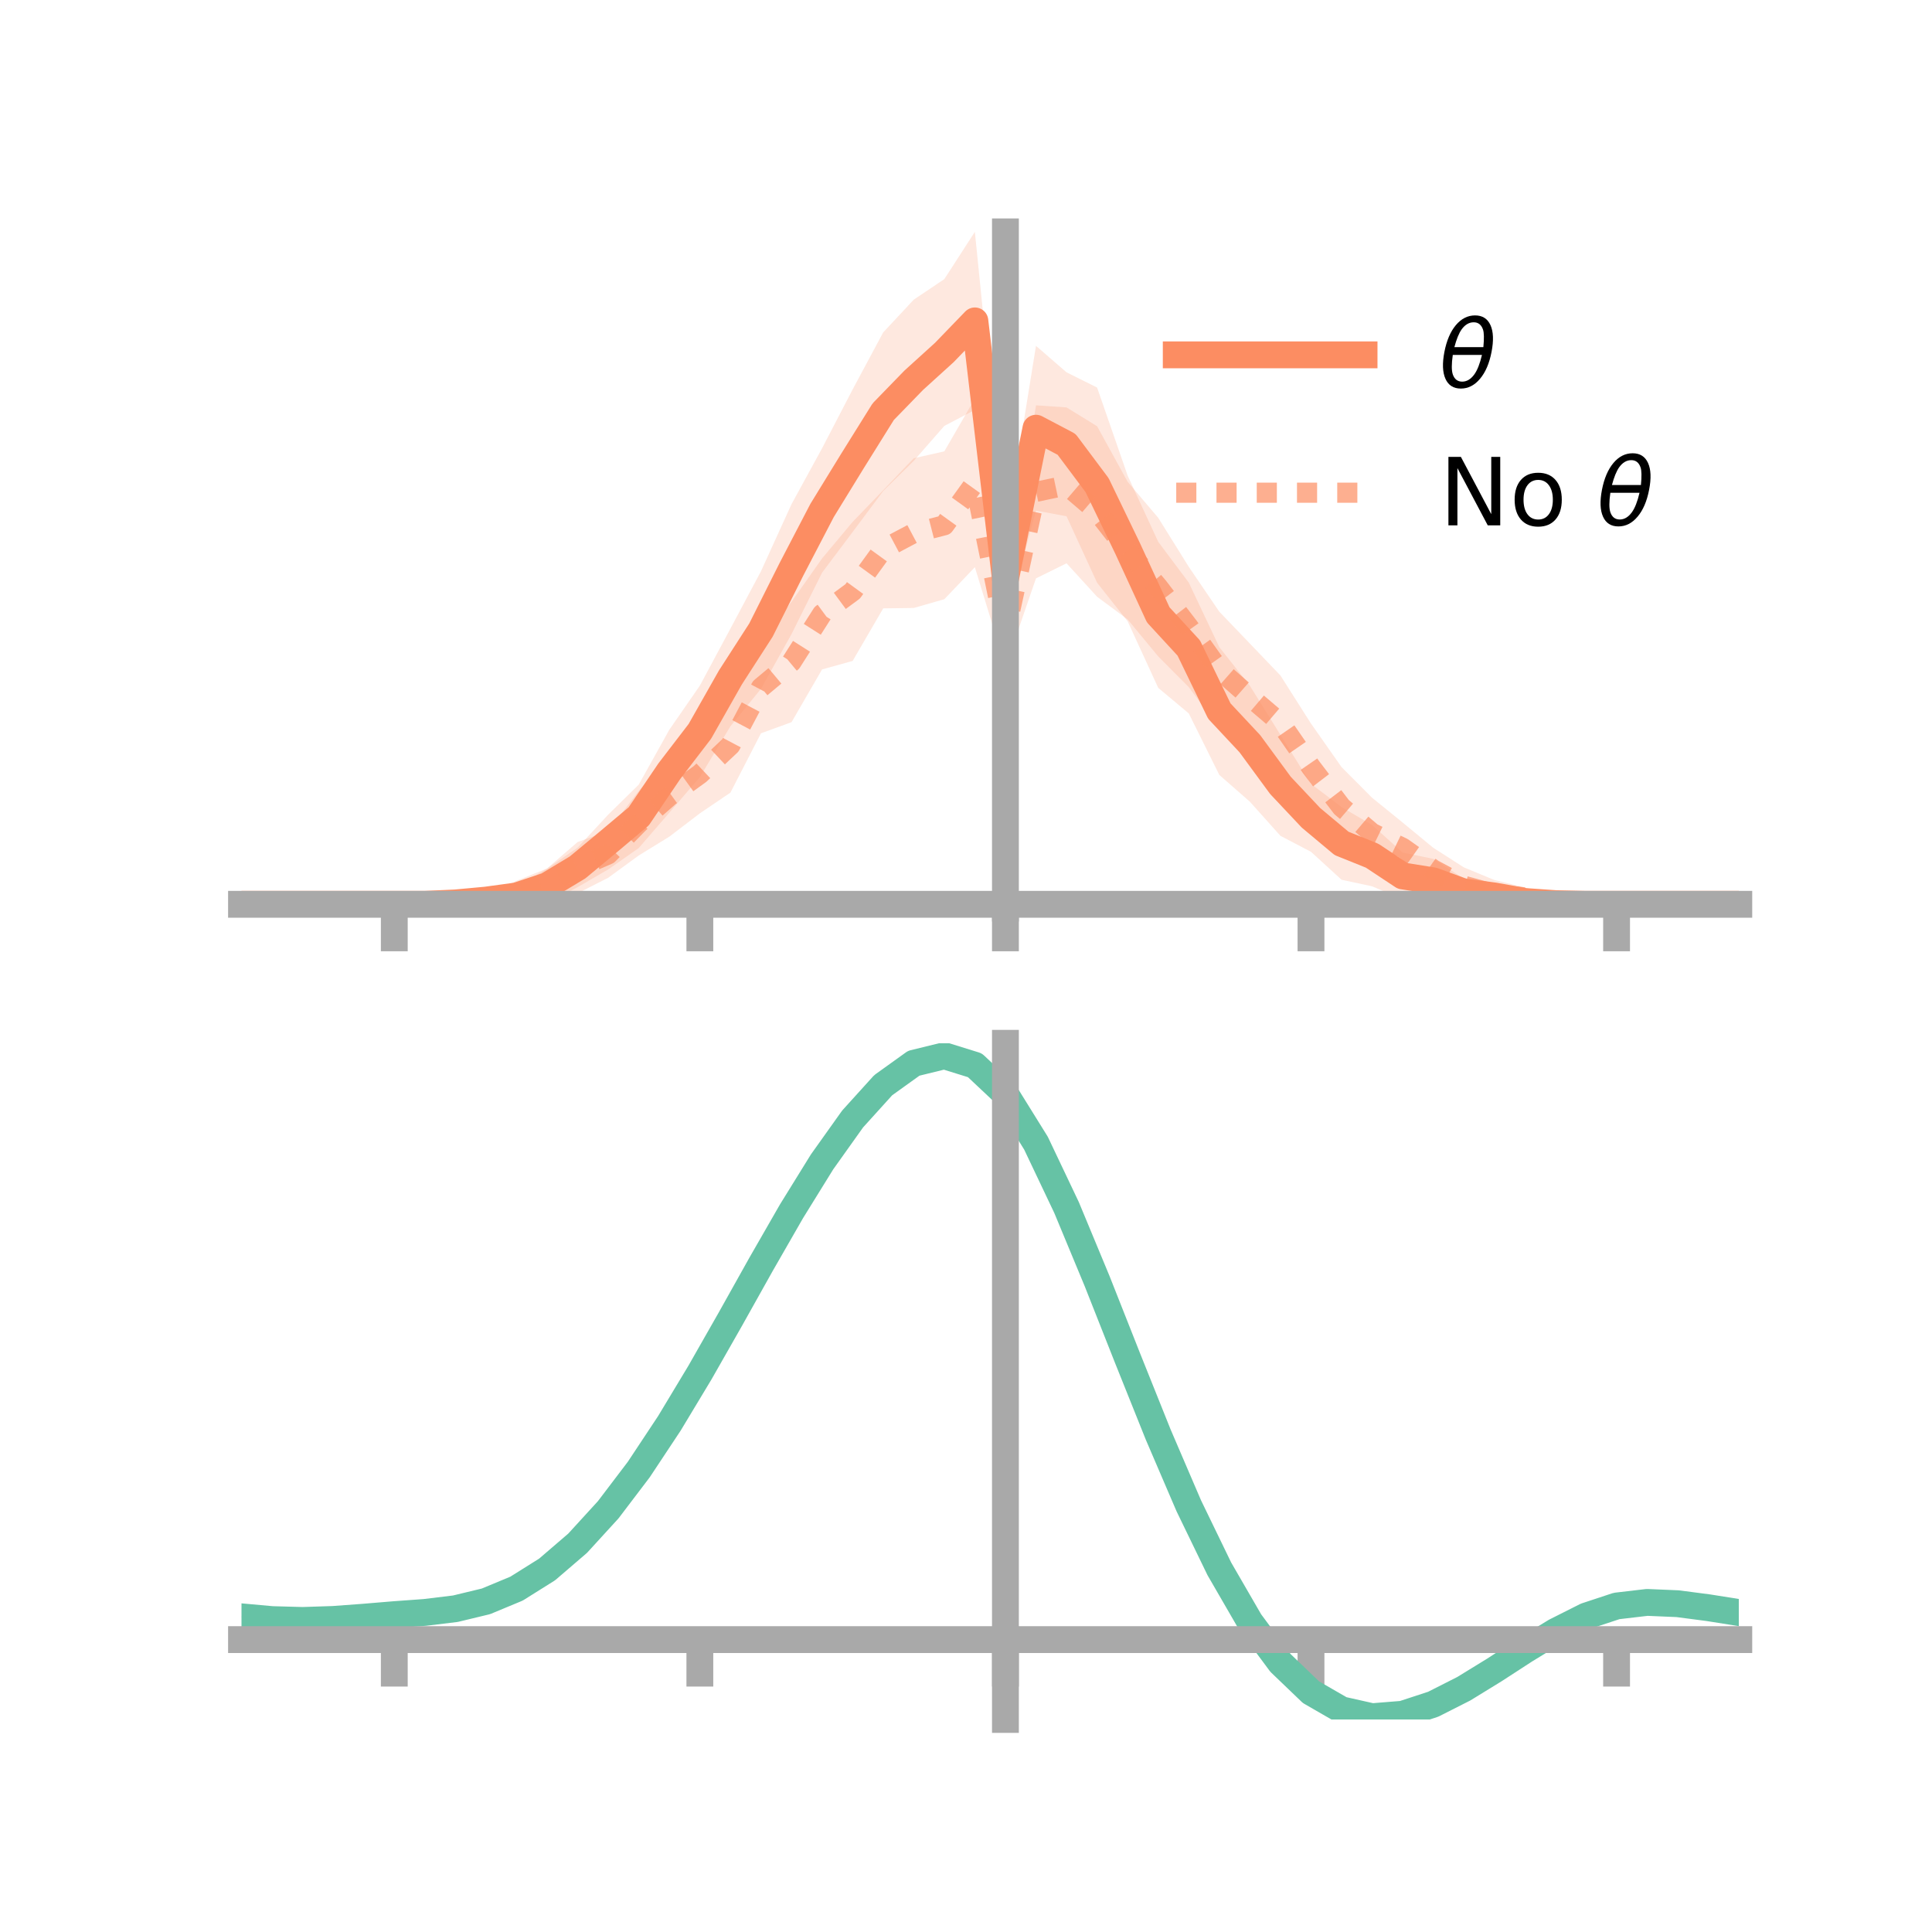 <?xml version="1.0" encoding="utf-8" standalone="no"?>
<!DOCTYPE svg PUBLIC "-//W3C//DTD SVG 1.1//EN"
  "http://www.w3.org/Graphics/SVG/1.1/DTD/svg11.dtd">
<!-- Created with matplotlib (https://matplotlib.org/) -->
<svg height="144pt" version="1.1" viewBox="0 0 144 144" width="144pt" xmlns="http://www.w3.org/2000/svg" xmlns:xlink="http://www.w3.org/1999/xlink">
 <defs>
  <style type="text/css">*{stroke-linecap:butt;stroke-linejoin:round;}</style>
 </defs>
 <g id="figure_1">
  <g id="patch_1">
   <path d="M 0 144 
L 144 144 
L 144 0 
L 0 0 
z
" style="fill:none;"/>
  </g>
  <g id="axes_1">
   <g id="patch_2">
    <path d="M 18 67.68 
L 129.6 67.68 
L 129.6 17.28 
L 18 17.28 
z
" style="fill:none;"/>
   </g>
   <g id="PolyCollection_1">
    <path clip-path="url(#p7bcab16b09)" d="M 18 67.403 
L 18 67.403 
L 20.278 67.403 
L 22.555 67.403 
L 24.833 67.403 
L 27.11 67.403 
L 29.388 67.403 
L 31.665 67.398 
L 33.943 66.948 
L 36.22 66.567 
L 38.498 66.072 
L 40.776 64.741 
L 43.053 63.179 
L 45.331 60.718 
L 47.608 58.482 
L 49.886 54.393 
L 52.163 51.103 
L 54.441 46.855 
L 56.718 42.578 
L 58.996 37.577 
L 61.273 33.412 
L 63.551 29.025 
L 65.829 24.774 
L 68.106 22.334 
L 70.384 20.804 
L 72.661 17.28 
L 74.939 39.878 
L 77.216 25.779 
L 79.494 27.751 
L 81.771 28.886 
L 84.049 35.452 
L 86.327 40.383 
L 88.604 43.423 
L 90.882 48.237 
L 93.159 51.114 
L 95.437 54.775 
L 97.714 58.423 
L 99.992 60.152 
L 102.269 61.496 
L 104.547 63.545 
L 106.824 64.013 
L 109.102 65.484 
L 111.38 65.916 
L 113.657 66.701 
L 115.935 67.126 
L 118.212 67.402 
L 120.49 67.403 
L 122.767 67.403 
L 125.045 67.403 
L 127.322 67.403 
L 129.6 67.403 
L 129.6 67.403 
L 129.6 67.403 
L 127.322 67.403 
L 125.045 67.403 
L 122.767 67.403 
L 120.49 67.403 
L 118.212 67.405 
L 115.935 67.575 
L 113.657 67.68 
L 111.38 67.641 
L 109.102 67.485 
L 106.824 67.29 
L 104.547 67.028 
L 102.269 66.061 
L 99.992 65.572 
L 97.714 63.489 
L 95.437 62.298 
L 93.159 59.755 
L 90.882 57.76 
L 88.604 53.173 
L 86.327 51.268 
L 84.049 46.311 
L 81.771 43.433 
L 79.494 38.481 
L 77.216 38.054 
L 74.939 46.451 
L 72.661 30.554 
L 70.384 31.745 
L 68.106 34.349 
L 65.829 36.596 
L 63.551 39.65 
L 61.273 42.682 
L 58.996 47.261 
L 56.718 51.343 
L 54.441 54.13 
L 52.163 57.921 
L 49.886 60.571 
L 47.608 63.207 
L 45.331 64.801 
L 43.053 66.122 
L 40.776 67.303 
L 38.498 67.482 
L 36.22 67.612 
L 33.943 67.65 
L 31.665 67.407 
L 29.388 67.403 
L 27.11 67.403 
L 24.833 67.403 
L 22.555 67.403 
L 20.278 67.403 
L 18 67.403 
z
" style="fill:#fc8d62;fill-opacity:0.2;"/>
   </g>
   <g id="PolyCollection_2">
    <path clip-path="url(#p7bcab16b09)" d="M 18 67.403 
L 18 67.403 
L 20.278 67.403 
L 22.555 67.403 
L 24.833 67.403 
L 27.11 67.403 
L 29.388 67.403 
L 31.665 67.253 
L 33.943 66.758 
L 36.22 66.706 
L 38.498 65.649 
L 40.776 64.728 
L 43.053 62.76 
L 45.331 61.936 
L 47.608 58.953 
L 49.886 56.332 
L 52.163 54.772 
L 54.441 52.033 
L 56.718 47.829 
L 58.996 44.85 
L 61.273 41.623 
L 63.551 38.897 
L 65.829 36.539 
L 68.106 34.156 
L 70.384 33.641 
L 72.661 29.705 
L 74.939 44.546 
L 77.216 30.21 
L 79.494 30.367 
L 81.771 31.769 
L 84.049 35.911 
L 86.327 38.594 
L 88.604 42.248 
L 90.882 45.593 
L 93.159 47.968 
L 95.437 50.347 
L 97.714 53.931 
L 99.992 57.175 
L 102.269 59.46 
L 104.547 61.308 
L 106.824 63.186 
L 109.102 64.646 
L 111.38 65.59 
L 113.657 66.143 
L 115.935 66.955 
L 118.212 67.217 
L 120.49 67.403 
L 122.767 67.403 
L 125.045 67.403 
L 127.322 67.403 
L 129.6 67.403 
L 129.6 67.403 
L 129.6 67.403 
L 127.322 67.403 
L 125.045 67.403 
L 122.767 67.403 
L 120.49 67.403 
L 118.212 67.547 
L 115.935 67.669 
L 113.657 67.641 
L 111.38 67.695 
L 109.102 67.39 
L 106.824 66.423 
L 104.547 65.071 
L 102.269 64.718 
L 99.992 63.136 
L 97.714 60.414 
L 95.437 57.412 
L 93.159 55.907 
L 90.882 54.275 
L 88.604 51.216 
L 86.327 48.925 
L 84.049 46.169 
L 81.771 44.478 
L 79.494 41.986 
L 77.216 43.108 
L 74.939 49.724 
L 72.661 42.275 
L 70.384 44.662 
L 68.106 45.315 
L 65.829 45.345 
L 63.551 49.262 
L 61.273 49.896 
L 58.996 53.827 
L 56.718 54.657 
L 54.441 59.078 
L 52.163 60.622 
L 49.886 62.361 
L 47.608 63.762 
L 45.331 65.424 
L 43.053 66.583 
L 40.776 67.014 
L 38.498 67.551 
L 36.22 67.751 
L 33.943 67.64 
L 31.665 67.526 
L 29.388 67.403 
L 27.11 67.403 
L 24.833 67.403 
L 22.555 67.403 
L 20.278 67.403 
L 18 67.403 
z
" style="fill:#fc8d62;fill-opacity:0.2;"/>
   </g>
   <g id="matplotlib.axis_1">
    <g id="xtick_1">
     <g id="line2d_1">
      <defs>
       <path d="M 0 0 
L 0 3.5 
" id="meebb7644c9" style="stroke:#a9a9a9;stroke-width:2;"/>
      </defs>
      <g>
       <use style="fill:#a9a9a9;stroke:#a9a9a9;stroke-width:2;" x="29.388" xlink:href="#meebb7644c9" y="67.403"/>
      </g>
     </g>
    </g>
    <g id="xtick_2">
     <g id="line2d_2">
      <g>
       <use style="fill:#a9a9a9;stroke:#a9a9a9;stroke-width:2;" x="52.163" xlink:href="#meebb7644c9" y="67.403"/>
      </g>
     </g>
    </g>
    <g id="xtick_3">
     <g id="line2d_3">
      <g>
       <use style="fill:#a9a9a9;stroke:#a9a9a9;stroke-width:2;" x="74.939" xlink:href="#meebb7644c9" y="67.403"/>
      </g>
     </g>
    </g>
    <g id="xtick_4">
     <g id="line2d_4">
      <g>
       <use style="fill:#a9a9a9;stroke:#a9a9a9;stroke-width:2;" x="97.714" xlink:href="#meebb7644c9" y="67.403"/>
      </g>
     </g>
    </g>
    <g id="xtick_5">
     <g id="line2d_5">
      <g>
       <use style="fill:#a9a9a9;stroke:#a9a9a9;stroke-width:2;" x="120.49" xlink:href="#meebb7644c9" y="67.403"/>
      </g>
     </g>
    </g>
   </g>
   <g id="matplotlib.axis_2"/>
   <g id="line2d_6">
    <path clip-path="url(#p7bcab16b09)" d="M 18 67.403 
L 20.278 67.403 
L 22.555 67.403 
L 24.833 67.403 
L 27.11 67.403 
L 29.388 67.403 
L 31.665 67.402 
L 33.943 67.299 
L 36.22 67.089 
L 38.498 66.777 
L 40.776 66.022 
L 43.053 64.65 
L 45.331 62.759 
L 47.608 60.845 
L 49.886 57.482 
L 52.163 54.512 
L 54.441 50.493 
L 56.718 46.961 
L 58.996 42.419 
L 61.273 38.047 
L 63.551 34.337 
L 65.829 30.685 
L 68.106 28.341 
L 70.384 26.274 
L 72.661 23.917 
L 74.939 43.165 
L 77.216 31.916 
L 79.494 33.116 
L 81.771 36.16 
L 84.049 40.881 
L 86.327 45.826 
L 88.604 48.298 
L 90.882 52.998 
L 93.159 55.434 
L 95.437 58.537 
L 97.714 60.956 
L 99.992 62.862 
L 102.269 63.778 
L 104.547 65.287 
L 106.824 65.651 
L 109.102 66.484 
L 111.38 66.778 
L 113.657 67.191 
L 115.935 67.351 
L 118.212 67.403 
L 120.49 67.403 
L 122.767 67.403 
L 125.045 67.403 
L 127.322 67.403 
L 129.6 67.403 
" style="fill:none;stroke:#fc8d62;stroke-linecap:square;stroke-width:2;"/>
   </g>
   <g id="line2d_7">
    <path clip-path="url(#p7bcab16b09)" d="M 18 67.403 
L 20.278 67.403 
L 22.555 67.403 
L 24.833 67.403 
L 27.11 67.403 
L 29.388 67.403 
L 31.665 67.389 
L 33.943 67.199 
L 36.22 67.228 
L 38.498 66.6 
L 40.776 65.871 
L 43.053 64.671 
L 45.331 63.68 
L 47.608 61.358 
L 49.886 59.346 
L 52.163 57.697 
L 54.441 55.555 
L 56.718 51.243 
L 58.996 49.339 
L 61.273 45.76 
L 63.551 44.08 
L 65.829 40.942 
L 68.106 39.735 
L 70.384 39.151 
L 72.661 35.99 
L 74.939 47.135 
L 77.216 36.659 
L 79.494 36.177 
L 81.771 38.123 
L 84.049 41.04 
L 86.327 43.76 
L 88.604 46.732 
L 90.882 49.934 
L 93.159 51.937 
L 95.437 53.879 
L 97.714 57.173 
L 99.992 60.156 
L 102.269 62.089 
L 104.547 63.19 
L 106.824 64.805 
L 109.102 66.018 
L 111.38 66.642 
L 113.657 66.892 
L 115.935 67.312 
L 118.212 67.382 
L 120.49 67.403 
L 122.767 67.403 
L 125.045 67.403 
L 127.322 67.403 
L 129.6 67.403 
" style="fill:none;stroke:#fc8d62;stroke-dasharray:1.5,1.5;stroke-dashoffset:0;stroke-opacity:0.7;stroke-width:1.5;"/>
   </g>
   <g id="patch_3">
    <path d="M 74.939 67.68 
L 74.939 17.28 
" style="fill:none;stroke:#a9a9a9;stroke-linecap:square;stroke-linejoin:miter;stroke-width:2;"/>
   </g>
   <g id="patch_4">
    <path d="M 129.6 67.68 
L 129.6 17.28 
" style="fill:none;"/>
   </g>
   <g id="patch_5">
    <path d="M 18 67.403 
L 129.6 67.403 
" style="fill:none;stroke:#a9a9a9;stroke-linecap:square;stroke-linejoin:miter;stroke-width:2;"/>
   </g>
   <g id="patch_6">
    <path d="M 18 17.28 
L 129.6 17.28 
" style="fill:none;"/>
   </g>
   <g id="legend_1">
    <g id="line2d_8">
     <path d="M 87.67 26.449 
L 101.67 26.449 
" style="fill:none;stroke:#fc8d62;stroke-linecap:square;stroke-width:2;"/>
    </g>
    <g id="line2d_9"/>
    <g id="text_1">
     <!-- $\theta$ -->
     <g transform="translate(107.27 28.899)scale(0.07 -0.07)">
      <defs>
       <path d="M 45.516 34.672 
L 14.453 34.672 
Q 12.359 20.062 14.5 13.875 
Q 17.188 6.25 24.469 6.25 
Q 31.781 6.25 37.359 13.922 
Q 42.234 20.656 45.516 34.672 
z
M 47.016 42.969 
Q 48.344 56.844 46.625 61.719 
Q 43.953 69.438 36.766 69.438 
Q 29.297 69.438 23.828 61.812 
Q 19.531 55.672 16.156 42.969 
z
M 38.188 76.766 
Q 49.906 76.766 54.594 66.406 
Q 59.281 56.109 55.719 37.844 
Q 52.203 19.625 43.453 9.281 
Q 34.766 -1.125 23.047 -1.125 
Q 11.281 -1.125 6.641 9.281 
Q 2 19.625 5.516 37.844 
Q 9.078 56.109 17.719 66.406 
Q 26.422 76.766 38.188 76.766 
z
" id="DejaVuSans-Oblique-952"/>
      </defs>
      <use transform="translate(0 0.234)" xlink:href="#DejaVuSans-Oblique-952"/>
     </g>
    </g>
    <g id="line2d_10">
     <path d="M 87.67 36.724 
L 101.67 36.724 
" style="fill:none;stroke:#fc8d62;stroke-dasharray:1.5,1.5;stroke-dashoffset:0;stroke-opacity:0.7;stroke-width:1.5;"/>
    </g>
    <g id="line2d_11"/>
    <g id="text_2">
     <!-- No $\theta$ -->
     <g transform="translate(107.27 39.174)scale(0.07 -0.07)">
      <defs>
       <path d="M 9.812 72.906 
L 23.094 72.906 
L 55.422 11.922 
L 55.422 72.906 
L 64.984 72.906 
L 64.984 0 
L 51.703 0 
L 19.391 60.984 
L 19.391 0 
L 9.812 0 
z
" id="DejaVuSans-78"/>
       <path d="M 30.609 48.391 
Q 23.391 48.391 19.188 42.75 
Q 14.984 37.109 14.984 27.297 
Q 14.984 17.484 19.156 11.844 
Q 23.344 6.203 30.609 6.203 
Q 37.797 6.203 41.984 11.859 
Q 46.188 17.531 46.188 27.297 
Q 46.188 37.016 41.984 42.703 
Q 37.797 48.391 30.609 48.391 
z
M 30.609 56 
Q 42.328 56 49.016 48.375 
Q 55.719 40.766 55.719 27.297 
Q 55.719 13.875 49.016 6.219 
Q 42.328 -1.422 30.609 -1.422 
Q 18.844 -1.422 12.172 6.219 
Q 5.516 13.875 5.516 27.297 
Q 5.516 40.766 12.172 48.375 
Q 18.844 56 30.609 56 
z
" id="DejaVuSans-111"/>
       <path id="DejaVuSans-32"/>
      </defs>
      <use transform="translate(0 0.234)" xlink:href="#DejaVuSans-78"/>
      <use transform="translate(74.805 0.234)" xlink:href="#DejaVuSans-111"/>
      <use transform="translate(135.986 0.234)" xlink:href="#DejaVuSans-32"/>
      <use transform="translate(167.773 0.234)" xlink:href="#DejaVuSans-Oblique-952"/>
     </g>
    </g>
   </g>
  </g>
  <g id="axes_2">
   <g id="patch_7">
    <path d="M 18 128.16 
L 129.6 128.16 
L 129.6 77.76 
L 18 77.76 
z
" style="fill:none;"/>
   </g>
   <g id="PolyCollection_3">
    <path clip-path="url(#p3f080d6a2e)" d="M 18 120.548 
L 18 120.469 
L 20.278 120.684 
L 22.555 120.748 
L 24.833 120.667 
L 27.11 120.489 
L 29.388 120.291 
L 31.665 120.121 
L 33.943 119.839 
L 36.22 119.284 
L 38.498 118.327 
L 40.776 116.877 
L 43.053 114.885 
L 45.331 112.34 
L 47.608 109.274 
L 49.886 105.756 
L 52.163 101.885 
L 54.441 97.793 
L 56.718 93.632 
L 58.996 89.578 
L 61.273 85.82 
L 63.551 82.557 
L 65.829 79.992 
L 68.106 78.327 
L 70.384 77.76 
L 72.661 78.479 
L 74.939 80.653 
L 77.216 84.37 
L 79.494 89.234 
L 81.771 94.798 
L 84.049 100.647 
L 86.327 106.416 
L 88.604 111.807 
L 90.882 116.583 
L 93.159 120.58 
L 95.437 123.699 
L 97.714 125.907 
L 99.992 127.23 
L 102.269 127.746 
L 104.547 127.568 
L 106.824 126.833 
L 109.102 125.698 
L 111.38 124.322 
L 113.657 122.871 
L 115.935 121.503 
L 118.212 120.37 
L 120.49 119.622 
L 122.767 119.357 
L 125.045 119.458 
L 127.322 119.765 
L 129.6 120.138 
L 129.6 120.242 
L 129.6 120.242 
L 127.322 119.892 
L 125.045 119.603 
L 122.767 119.511 
L 120.49 119.78 
L 118.212 120.537 
L 115.935 121.698 
L 113.657 123.113 
L 111.38 124.617 
L 109.102 126.04 
L 106.824 127.213 
L 104.547 127.97 
L 102.269 128.16 
L 99.992 127.652 
L 97.714 126.348 
L 95.437 124.187 
L 93.159 121.155 
L 90.882 117.281 
L 88.604 112.658 
L 86.327 107.439 
L 84.049 101.846 
L 81.771 96.171 
L 79.494 90.766 
L 77.216 86.038 
L 74.939 82.425 
L 72.661 80.317 
L 70.384 79.621 
L 68.106 80.17 
L 65.829 81.776 
L 63.551 84.244 
L 61.273 87.377 
L 58.996 90.98 
L 56.718 94.86 
L 54.441 98.837 
L 52.163 102.744 
L 49.886 106.437 
L 47.608 109.795 
L 45.331 112.724 
L 43.053 115.163 
L 40.776 117.083 
L 38.498 118.49 
L 36.22 119.426 
L 33.943 119.97 
L 31.665 120.242 
L 29.388 120.401 
L 27.11 120.583 
L 24.833 120.742 
L 22.555 120.808 
L 20.278 120.746 
L 18 120.548 
z
" style="fill:#66c2a5;fill-opacity:0.2;"/>
   </g>
   <g id="matplotlib.axis_3">
    <g id="xtick_6">
     <g id="line2d_12">
      <g>
       <use style="fill:#a9a9a9;stroke:#a9a9a9;stroke-width:2;" x="29.388" xlink:href="#meebb7644c9" y="122.205"/>
      </g>
     </g>
    </g>
    <g id="xtick_7">
     <g id="line2d_13">
      <g>
       <use style="fill:#a9a9a9;stroke:#a9a9a9;stroke-width:2;" x="52.163" xlink:href="#meebb7644c9" y="122.205"/>
      </g>
     </g>
    </g>
    <g id="xtick_8">
     <g id="line2d_14">
      <g>
       <use style="fill:#a9a9a9;stroke:#a9a9a9;stroke-width:2;" x="74.939" xlink:href="#meebb7644c9" y="122.205"/>
      </g>
     </g>
    </g>
    <g id="xtick_9">
     <g id="line2d_15">
      <g>
       <use style="fill:#a9a9a9;stroke:#a9a9a9;stroke-width:2;" x="97.714" xlink:href="#meebb7644c9" y="122.205"/>
      </g>
     </g>
    </g>
    <g id="xtick_10">
     <g id="line2d_16">
      <g>
       <use style="fill:#a9a9a9;stroke:#a9a9a9;stroke-width:2;" x="120.49" xlink:href="#meebb7644c9" y="122.205"/>
      </g>
     </g>
    </g>
   </g>
   <g id="matplotlib.axis_4"/>
   <g id="line2d_17">
    <path clip-path="url(#p3f080d6a2e)" d="M 18 120.509 
L 20.278 120.715 
L 22.555 120.778 
L 24.833 120.704 
L 27.11 120.536 
L 29.388 120.346 
L 31.665 120.181 
L 33.943 119.904 
L 36.22 119.355 
L 38.498 118.408 
L 40.776 116.98 
L 43.053 115.024 
L 45.331 112.532 
L 47.608 109.534 
L 49.886 106.096 
L 52.163 102.315 
L 54.441 98.315 
L 56.718 94.246 
L 58.996 90.279 
L 61.273 86.599 
L 63.551 83.4 
L 65.829 80.884 
L 68.106 79.249 
L 70.384 78.691 
L 72.661 79.398 
L 74.939 81.539 
L 77.216 85.204 
L 79.494 90 
L 81.771 95.484 
L 84.049 101.246 
L 86.327 106.928 
L 88.604 112.232 
L 90.882 116.932 
L 93.159 120.867 
L 95.437 123.943 
L 97.714 126.127 
L 99.992 127.441 
L 102.269 127.953 
L 104.547 127.769 
L 106.824 127.023 
L 109.102 125.869 
L 111.38 124.47 
L 113.657 122.992 
L 115.935 121.6 
L 118.212 120.453 
L 120.49 119.701 
L 122.767 119.434 
L 125.045 119.531 
L 127.322 119.829 
L 129.6 120.19 
" style="fill:none;stroke:#66c2a5;stroke-linecap:square;stroke-width:2;"/>
   </g>
   <g id="patch_8">
    <path d="M 74.939 128.16 
L 74.939 77.76 
" style="fill:none;stroke:#a9a9a9;stroke-linecap:square;stroke-linejoin:miter;stroke-width:2;"/>
   </g>
   <g id="patch_9">
    <path d="M 129.6 128.16 
L 129.6 77.76 
" style="fill:none;"/>
   </g>
   <g id="patch_10">
    <path d="M 18 122.205 
L 129.6 122.205 
" style="fill:none;stroke:#a9a9a9;stroke-linecap:square;stroke-linejoin:miter;stroke-width:2;"/>
   </g>
   <g id="patch_11">
    <path d="M 18 77.76 
L 129.6 77.76 
" style="fill:none;"/>
   </g>
  </g>
 </g>
 <defs>
  <clipPath id="p7bcab16b09">
   <rect height="50.4" width="111.6" x="18" y="17.28"/>
  </clipPath>
  <clipPath id="p3f080d6a2e">
   <rect height="50.4" width="111.6" x="18" y="77.76"/>
  </clipPath>
 </defs>
</svg>
